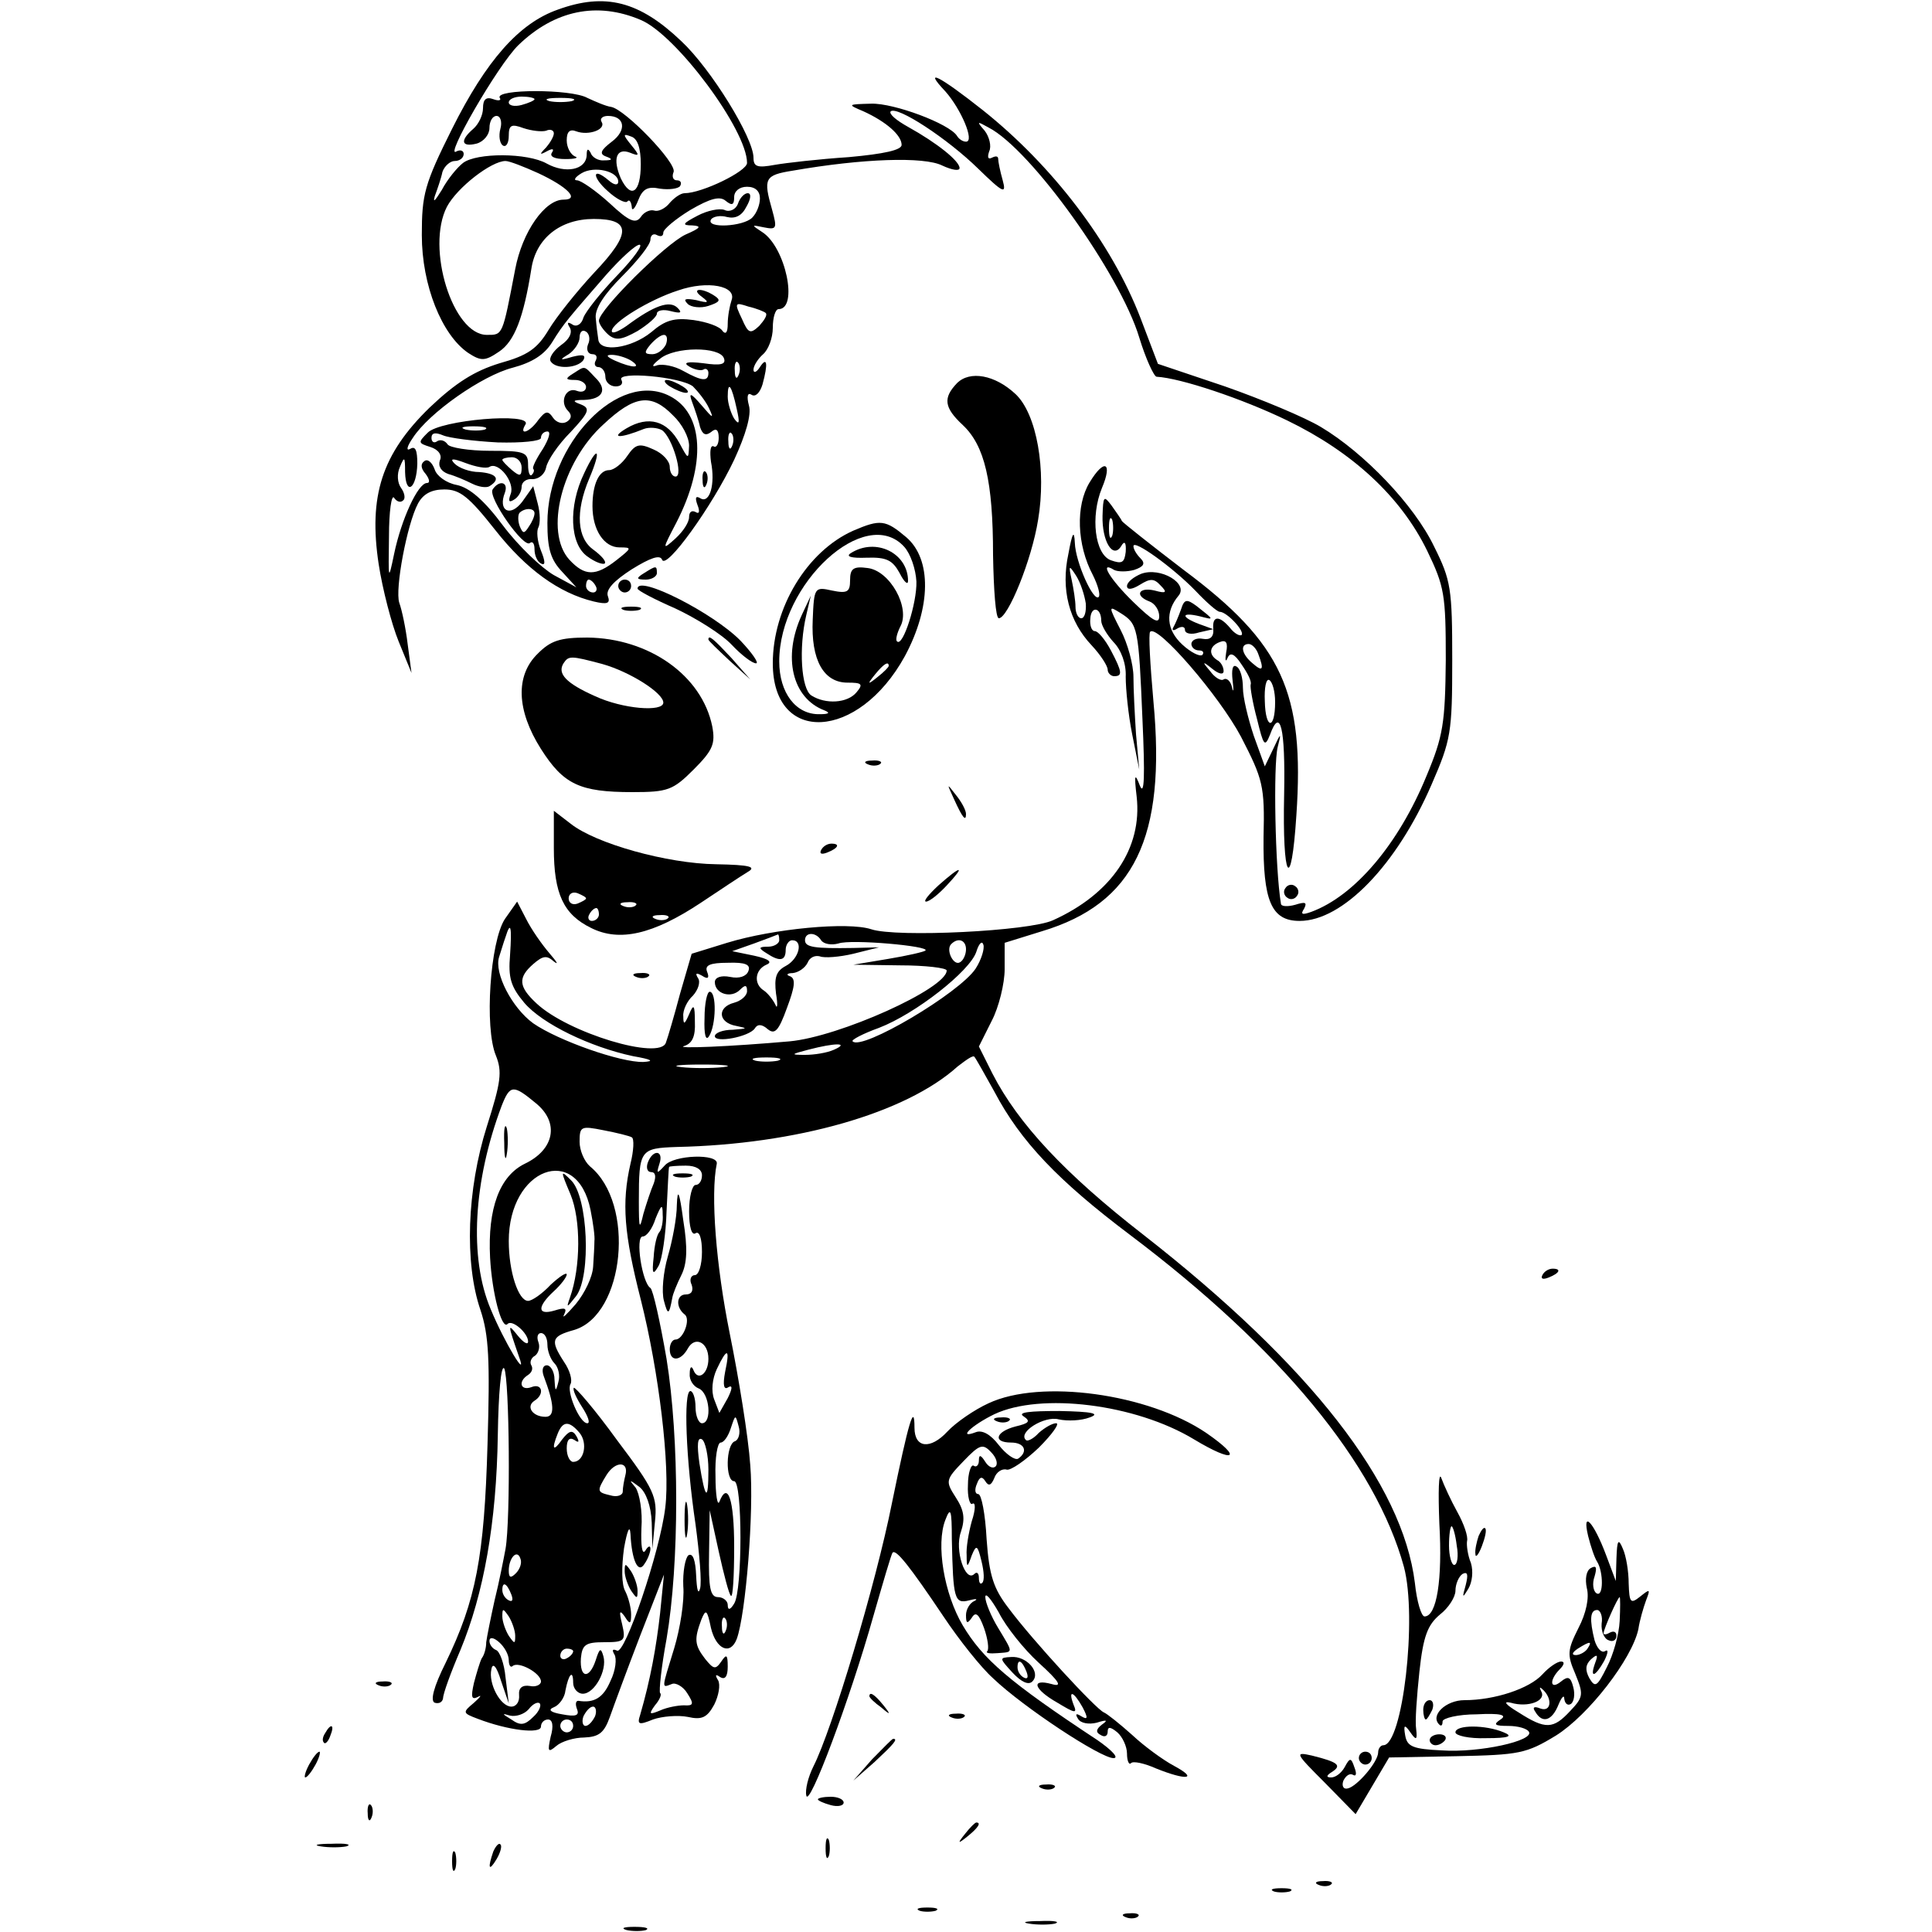 <?xml version="1.0" standalone="no"?>
<!DOCTYPE svg PUBLIC "-//W3C//DTD SVG 20010904//EN"
 "http://www.w3.org/TR/2001/REC-SVG-20010904/DTD/svg10.dtd">
<svg version="1.0" xmlns="http://www.w3.org/2000/svg"
 width="300pt" height="300pt" viewBox="0 0 300 300"
 preserveAspectRatio="xMidYMid meet">

<g transform="translate(0,300) scale(0.1,-0.1)"
fill="#000000" stroke="none">
<path d="M866 2985 c-60 -21 -111 -79 -164 -185 -43 -86 -47 -102 -47 -165 0
-78 31 -155 72 -183 20 -13 26 -13 48 2 24 16 38 53 50 128 7 48 45 78 97 78
58 0 59 -22 1 -83 -27 -29 -59 -69 -71 -89 -18 -30 -33 -40 -76 -52 -39 -12
-68 -30 -109 -69 -74 -72 -95 -137 -79 -243 6 -39 20 -93 31 -120 l20 -49 -6
45 c-3 25 -9 53 -13 64 -7 21 12 122 29 154 8 15 21 22 41 22 24 0 38 -11 79
-63 48 -61 99 -98 153 -111 21 -5 26 -3 22 8 -4 10 9 24 37 42 29 18 44 23 47
15 6 -17 78 83 112 155 18 39 27 70 23 84 -4 15 -2 21 4 17 6 -4 13 3 17 16 9
33 7 44 -4 27 -5 -8 -10 -10 -10 -4 0 6 7 17 15 24 8 7 15 25 15 41 0 16 4 29
9 29 31 0 11 97 -26 120 -17 11 -16 11 3 7 20 -4 21 -2 13 27 -14 49 -12 54
32 61 109 19 204 22 232 8 15 -7 27 -9 27 -4 0 11 -35 39 -80 64 -18 10 -30
20 -27 24 10 9 88 -42 136 -89 39 -38 44 -40 38 -18 -4 14 -7 29 -7 33 0 5 -4
5 -10 2 -6 -3 -7 1 -4 10 4 8 0 23 -7 32 -13 15 -12 15 6 5 66 -34 204 -227
234 -326 10 -33 23 -61 27 -61 37 -2 133 -34 203 -68 101 -49 176 -118 217
-202 27 -56 29 -68 29 -170 -1 -98 -4 -118 -30 -180 -43 -105 -111 -186 -179
-211 -14 -5 -17 -4 -11 5 5 10 2 11 -14 6 -11 -3 -22 -3 -22 2 -9 54 -12 215
-5 243 6 23 5 23 -7 -3 l-13 -27 -17 47 c-9 27 -17 60 -17 75 0 15 -4 30 -10
33 -6 4 -8 -5 -6 -22 2 -15 1 -20 -1 -10 -2 9 -8 15 -13 12 -4 -3 -14 3 -21
13 -13 15 -12 16 4 3 10 -8 17 -9 17 -3 0 6 -4 14 -10 17 -14 9 -12 22 4 28
10 4 13 -1 10 -16 -2 -12 -1 -16 2 -9 4 10 11 7 22 -10 9 -13 16 -26 14 -31
-1 -4 3 -28 10 -54 10 -41 12 -44 20 -24 16 44 24 11 22 -92 -3 -134 11 -157
19 -33 13 191 -22 267 -175 381 -51 39 -94 73 -96 76 -1 3 -9 14 -16 24 -12
16 -13 15 -14 -16 -1 -39 16 -68 29 -47 5 9 8 6 7 -9 -2 -17 -6 -19 -23 -13
-25 9 -32 68 -14 112 17 40 4 47 -19 9 -22 -36 -20 -97 5 -144 8 -16 12 -31 9
-34 -8 -8 -36 54 -37 84 -1 21 -4 16 -10 -17 -12 -55 1 -105 36 -142 14 -15
25 -32 25 -38 0 -5 5 -10 10 -10 13 0 13 6 -5 40 -9 17 -20 30 -25 30 -5 0 -8
9 -7 19 1 21 17 18 17 -3 0 -7 9 -22 19 -33 12 -12 20 -34 19 -54 0 -19 4 -59
10 -89 l11 -55 -5 55 c-2 30 -4 70 -4 89 0 19 -9 52 -20 73 -19 37 -19 38 0
26 27 -17 28 -22 34 -165 4 -88 3 -120 -4 -103 -8 21 -9 17 -5 -17 9 -80 -39
-151 -130 -192 -37 -17 -243 -27 -282 -14 -36 12 -152 1 -224 -21 l-55 -17
-18 -62 c-9 -34 -19 -68 -22 -76 -9 -28 -152 15 -201 61 -28 26 -29 40 -5 61
15 13 21 14 32 4 8 -6 5 -1 -7 13 -12 14 -28 37 -36 53 l-14 27 -19 -27 c-23
-35 -32 -169 -14 -212 10 -25 8 -41 -14 -110 -31 -98 -35 -212 -10 -285 13
-39 15 -77 11 -209 -5 -175 -18 -242 -65 -339 -19 -38 -24 -59 -17 -62 7 -2
12 1 13 7 0 7 12 40 27 75 36 87 56 197 58 334 1 64 5 110 10 103 8 -16 10
-234 2 -280 -3 -16 -10 -52 -17 -80 -6 -27 -12 -57 -13 -65 0 -9 -3 -20 -7
-25 -3 -6 -8 -23 -12 -38 -5 -22 -4 -27 6 -22 7 4 4 0 -6 -9 -18 -15 -18 -16
6 -25 47 -18 98 -24 98 -12 0 6 5 11 11 11 7 0 9 -10 4 -27 -5 -23 -4 -25 9
-14 8 7 28 13 43 13 23 1 31 7 40 32 6 17 27 74 47 126 l37 95 -6 -60 c-6 -53
-15 -103 -31 -158 -5 -15 -2 -16 20 -7 14 5 39 7 54 4 22 -5 30 -1 41 19 7 14
10 31 6 38 -5 8 -4 10 3 5 8 -5 12 1 12 16 0 19 -2 20 -10 8 -9 -13 -12 -12
-25 4 -17 22 -17 31 -6 61 7 17 9 16 15 -13 8 -33 30 -43 40 -17 14 38 27 198
21 270 -3 44 -18 136 -32 205 -21 104 -30 215 -20 263 3 16 -67 14 -81 -3 -12
-13 -13 -13 -8 3 7 21 -10 23 -18 2 -3 -8 -1 -15 5 -15 7 0 8 -7 4 -18 -4 -9
-11 -30 -16 -47 -6 -26 -7 -23 -7 20 0 80 2 82 59 84 185 4 355 52 436 125 13
10 24 18 26 15 2 -2 16 -27 31 -54 41 -78 100 -139 210 -222 235 -177 382
-356 426 -516 21 -79 -2 -277 -32 -277 -4 0 -8 -5 -8 -11 0 -15 -33 -53 -47
-56 -7 -2 -10 4 -7 12 4 8 10 12 15 9 5 -3 6 2 2 12 -5 15 -7 15 -15 0 -5 -9
-14 -16 -21 -16 -8 0 -8 3 2 9 15 10 8 15 -32 25 -27 6 -26 4 20 -42 l48 -49
26 44 26 44 105 2 c97 2 108 4 154 32 51 32 118 119 128 165 2 14 8 34 12 45
7 18 6 18 -9 6 -15 -12 -17 -10 -18 20 0 19 -4 43 -9 54 -7 17 -9 14 -10 -15
l-1 -35 -15 40 c-19 51 -38 72 -28 30 4 -16 10 -34 14 -40 10 -16 10 -56 -1
-49 -5 3 -7 15 -3 26 4 14 3 18 -6 13 -7 -4 -9 -17 -6 -31 4 -15 -1 -39 -13
-62 -17 -34 -18 -41 -5 -71 13 -32 13 -36 -8 -58 -26 -28 -38 -29 -80 -2 -20
12 -25 18 -12 15 27 -8 56 3 47 18 -3 6 -2 7 2 3 16 -14 14 -36 -3 -30 -10 4
-13 2 -8 -5 11 -19 26 -14 36 11 5 12 9 16 9 9 1 -7 5 -11 10 -8 5 3 7 15 4
26 -4 16 -8 18 -19 9 -17 -14 -19 2 -2 19 7 7 8 12 2 12 -6 0 -19 -9 -29 -20
-20 -22 -74 -40 -121 -40 -29 0 -54 -24 -39 -38 3 -3 5 -1 5 5 0 5 24 11 53
11 37 2 48 -1 37 -8 -12 -8 -9 -10 12 -10 15 0 29 -4 32 -9 9 -14 -77 -33
-135 -29 -45 2 -54 6 -57 23 -3 17 -1 18 8 5 9 -13 11 -12 9 5 -2 11 1 51 5
89 6 56 13 73 32 89 13 10 24 27 24 37 0 10 5 22 11 26 8 4 9 -1 5 -17 -6 -21
-5 -21 4 -6 6 10 8 27 4 40 -5 12 -7 28 -6 34 2 7 -5 27 -15 45 -10 18 -21 42
-25 53 -4 11 -5 -21 -3 -71 5 -87 -4 -144 -23 -144 -5 0 -12 23 -15 52 -19
154 -162 338 -422 541 -121 94 -194 172 -234 250 l-21 42 20 40 c11 21 20 58
20 80 l0 41 58 18 c143 43 193 145 173 357 -5 57 -8 106 -5 108 11 12 107 -99
141 -163 34 -66 37 -76 35 -156 -1 -99 12 -130 56 -130 67 0 151 87 205 212
30 69 32 80 32 193 0 111 -2 124 -28 176 -31 65 -109 146 -176 186 -25 15 -92
43 -149 63 l-104 35 -27 71 c-45 117 -137 237 -245 323 -67 53 -94 67 -58 29
24 -27 46 -78 32 -78 -5 0 -11 4 -14 9 -12 19 -98 51 -133 50 -37 -1 -38 -1
-12 -12 35 -16 59 -37 59 -52 0 -8 -27 -14 -82 -19 -46 -3 -98 -9 -115 -12
-27 -5 -33 -3 -33 11 0 31 -66 138 -112 181 -65 62 -118 76 -192 49z m129 -16
c55 -23 165 -171 165 -222 0 -13 -70 -47 -97 -47 -6 0 -16 -7 -23 -15 -7 -9
-18 -14 -24 -12 -6 2 -16 -2 -21 -10 -8 -11 -18 -7 -49 22 -21 19 -44 35 -50
35 -6 0 -3 5 7 11 20 12 57 3 57 -13 0 -6 -6 -6 -15 2 -26 22 -26 5 -1 -17 13
-12 27 -19 30 -16 3 4 6 0 7 -8 0 -8 5 -3 10 10 7 18 15 22 34 18 14 -2 28 0
31 4 3 5 1 9 -5 9 -6 0 -8 6 -5 13 5 14 -75 97 -97 101 -8 1 -24 8 -37 14 -25
14 -144 14 -136 0 3 -4 -2 -5 -10 -2 -11 4 -16 0 -16 -14 0 -11 -7 -25 -15
-32 -21 -18 -19 -29 5 -23 11 3 20 14 20 24 0 11 5 19 11 19 6 0 9 -9 6 -20
-3 -11 -1 -23 4 -26 5 -3 9 4 9 15 0 17 4 19 23 12 12 -4 28 -6 35 -4 6 3 12
1 12 -4 0 -5 -6 -15 -12 -22 -11 -11 -10 -12 1 -6 9 5 12 4 8 -2 -4 -6 4 -10
21 -10 15 0 21 2 15 4 -7 3 -13 14 -13 25 0 14 5 18 15 14 19 -7 47 3 39 15
-3 5 2 9 10 9 26 0 30 -22 6 -40 -17 -13 -20 -19 -9 -23 11 -4 10 -6 -3 -6 -9
-1 -19 5 -21 12 -4 7 -6 6 -6 -4 -1 -23 -33 -29 -62 -13 -30 17 -109 17 -130
1 -9 -7 -24 -25 -33 -42 -10 -16 -14 -21 -11 -10 4 11 10 28 12 38 3 9 12 17
19 17 8 0 14 5 14 11 0 5 -5 7 -11 4 -21 -14 64 134 96 165 56 54 122 68 190
39z m-165 -123 c0 -2 -9 -6 -20 -9 -11 -3 -20 -1 -20 4 0 5 9 9 20 9 11 0 20
-2 20 -4z m58 -3 c-10 -2 -26 -2 -35 0 -10 3 -2 5 17 5 19 0 27 -2 18 -5z
m107 -98 c0 -44 -15 -55 -31 -22 -13 30 -7 48 14 40 15 -6 16 -5 2 12 -13 16
-13 18 0 13 10 -3 15 -18 15 -43z m-159 -14 c45 -21 65 -41 39 -41 -29 0 -64
-50 -75 -108 -20 -104 -19 -102 -44 -102 -53 0 -95 135 -62 199 16 30 69 71
91 71 6 0 29 -9 51 -19z m344 -39 c0 -10 -5 -23 -12 -30 -14 -14 -72 -17 -64
-3 3 5 15 7 25 4 13 -3 23 2 30 16 7 12 8 21 2 21 -5 0 -12 -7 -15 -16 -3 -9
-13 -14 -21 -10 -8 3 -27 -1 -42 -9 -23 -12 -25 -15 -8 -15 15 -1 13 -4 -10
-14 -31 -14 -135 -117 -135 -134 0 -5 7 -15 15 -22 11 -9 20 -8 45 6 16 10 30
22 30 27 0 5 10 7 21 4 16 -4 19 -3 11 5 -12 12 -36 4 -79 -28 -13 -9 -23 -13
-23 -8 0 13 59 49 103 63 46 16 91 7 83 -15 -3 -9 -6 -25 -6 -37 0 -13 -3 -17
-8 -11 -4 7 -24 14 -45 17 -30 4 -44 0 -66 -19 -31 -25 -80 -32 -82 -11 -1 6
-3 22 -4 34 -1 14 13 36 41 64 24 24 44 49 44 57 0 7 5 10 10 7 6 -3 10 -2 10
4 0 5 19 21 42 35 31 18 46 22 55 14 10 -8 13 -6 13 6 0 9 8 16 20 16 13 0 20
-7 20 -18z m-221 -119 c-26 -27 -49 -56 -53 -66 -3 -11 -11 -15 -17 -11 -8 5
-9 3 -4 -5 4 -8 -1 -18 -14 -27 -12 -9 -19 -20 -16 -25 8 -13 42 -11 51 2 4 8
-1 9 -17 5 -20 -6 -21 -5 -6 4 9 6 17 18 17 26 0 8 4 13 10 9 5 -3 7 -12 3
-20 -3 -8 0 -15 7 -15 6 0 8 -4 5 -10 -3 -5 -1 -10 4 -10 6 0 11 -7 11 -15 0
-8 7 -15 16 -15 8 0 12 4 9 10 -9 14 92 5 111 -10 8 -8 20 -23 25 -34 8 -17 6
-16 -11 4 -18 21 -21 21 -15 5 4 -11 10 -28 12 -38 4 -12 9 -14 17 -8 8 7 12
4 12 -9 0 -10 -4 -16 -8 -13 -5 2 -6 -8 -4 -24 7 -35 -2 -65 -16 -57 -8 5 -9
1 -5 -10 4 -10 3 -15 -3 -11 -6 3 -10 0 -10 -8 0 -8 -9 -22 -21 -33 -21 -19
-21 -18 1 24 47 91 43 170 -10 197 -79 41 -190 -74 -190 -197 0 -40 5 -57 23
-76 l22 -24 -35 19 c-19 11 -55 45 -79 77 -29 39 -52 59 -72 63 -16 3 -31 14
-34 24 -4 11 -11 17 -16 13 -6 -4 -6 -11 2 -20 6 -8 7 -14 2 -14 -14 0 -40
-57 -51 -110 -9 -43 -9 -42 -8 27 0 39 4 66 8 60 4 -6 10 -8 14 -4 4 3 2 12
-3 19 -6 8 -7 22 -2 33 7 17 8 16 8 -8 1 -38 18 -26 19 13 0 21 -3 28 -11 23
-7 -4 -5 4 4 17 25 39 108 97 155 109 30 8 49 20 61 39 19 31 26 38 84 105 23
26 46 47 52 47 6 0 -9 -21 -34 -47z m230 -59 c3 -3 -2 -11 -10 -20 -14 -13
-17 -12 -27 11 -12 25 -11 26 10 19 13 -3 25 -8 27 -10z m-155 -49 c-4 -8 -13
-15 -21 -15 -13 0 -13 3 -3 15 7 8 16 15 21 15 5 0 6 -7 3 -15z m90 -21 c4
-10 -5 -12 -32 -8 -25 3 -32 1 -22 -5 8 -5 18 -7 22 -5 4 3 8 0 8 -5 0 -14
-10 -13 -39 3 -14 8 -32 11 -40 9 -10 -4 -9 0 4 10 23 19 92 19 99 1z m-144
-4 c18 -12 2 -12 -25 0 -13 6 -15 9 -5 9 8 0 22 -4 30 -9z m167 -22 c-3 -8 -6
-5 -6 6 -1 11 2 17 5 13 3 -3 4 -12 1 -19z m-3 -53 c5 -22 4 -26 -4 -15 -5 8
-10 24 -10 34 0 26 6 18 14 -19z m-99 -10 c14 -13 25 -34 25 -47 -1 -22 -1
-22 -15 4 -19 35 -48 43 -82 23 -27 -16 -10 -16 27 -1 8 3 21 2 28 -2 16 -11
34 -72 21 -72 -5 0 -9 7 -9 15 0 9 -11 21 -25 27 -22 10 -28 9 -41 -10 -8 -12
-21 -22 -28 -22 -16 0 -26 -22 -26 -56 0 -37 18 -64 42 -64 20 0 19 -1 -5 -20
-32 -25 -49 -25 -73 1 -39 43 -12 151 53 210 48 45 74 49 108 14z m92 -47 c-3
-8 -6 -5 -6 6 -1 11 2 17 5 13 3 -3 4 -12 1 -19z m590 -140 c-3 -7 -5 -2 -5
12 0 14 2 19 5 13 2 -7 2 -19 0 -25z m129 -85 c17 -18 34 -33 38 -33 11 0 39
-30 34 -36 -3 -2 -11 2 -18 11 -17 20 -28 19 -26 -2 1 -12 -5 -17 -16 -15 -10
2 -18 -2 -18 -8 0 -5 5 -10 12 -10 6 0 8 -3 5 -7 -4 -3 -18 4 -31 16 -25 23
-27 51 -6 76 16 19 -28 45 -58 34 -12 -5 -22 -13 -22 -19 0 -6 7 -6 20 2 16
10 22 10 32 -1 11 -11 9 -13 -9 -8 -25 6 -32 -8 -8 -17 8 -3 15 -13 15 -23 0
-13 -10 -7 -40 22 -37 36 -54 65 -30 50 6 -3 20 -3 31 0 15 5 18 10 10 18 -6
6 -11 14 -11 19 0 11 61 -33 96 -69z m-170 -20 c1 -13 -2 -23 -7 -23 -5 0 -9
8 -9 18 0 9 -3 28 -6 42 -5 23 -4 23 7 6 7 -11 13 -30 15 -43z m-761 27 c3 -5
1 -10 -4 -10 -6 0 -11 5 -11 10 0 6 2 10 4 10 3 0 8 -4 11 -10z m1029 -106 c9
-24 7 -28 -9 -14 -17 14 -20 30 -6 30 5 0 12 -7 15 -16z m26 -74 c0 -44 -15
-43 -16 1 -1 21 2 36 7 33 5 -3 9 -18 9 -34z m-1188 -393 c-3 -35 1 -49 22
-74 28 -33 103 -69 169 -83 29 -5 34 -8 16 -9 -35 -1 -132 33 -171 60 -33 24
-61 78 -53 103 3 9 7 23 10 31 8 26 10 16 7 -28z m418 23 c0 -5 -8 -10 -17
-10 -15 0 -16 -2 -3 -10 21 -14 30 -12 30 5 0 8 5 15 10 15 18 0 11 -29 -10
-40 -15 -8 -18 -18 -15 -43 3 -17 2 -25 -1 -17 -4 8 -12 18 -18 22 -16 10 -14
32 4 40 10 4 4 9 -19 14 l-34 7 34 12 c19 7 35 13 37 14 1 0 2 -3 2 -9z m65 0
c4 -6 16 -8 27 -5 19 7 143 -4 135 -11 -2 -2 -28 -8 -58 -13 l-54 -9 73 -1
c39 0 72 -4 72 -8 0 -28 -167 -103 -244 -110 -90 -8 -182 -12 -163 -7 12 4 17
15 16 37 0 27 -2 29 -9 12 -7 -16 -9 -17 -9 -3 -1 9 6 24 15 32 8 9 12 21 8
27 -5 8 -3 9 6 4 9 -6 12 -4 8 6 -4 10 4 14 32 14 28 1 36 -3 32 -13 -3 -8
-14 -12 -28 -9 -15 3 -24 -1 -24 -8 0 -18 25 -26 39 -12 8 8 11 8 11 -2 0 -7
-9 -15 -20 -18 -27 -7 -25 -31 3 -36 19 -4 18 -4 -5 -6 -16 0 -28 -5 -28 -10
0 -11 53 -1 62 12 4 7 11 7 20 -1 11 -9 17 -3 30 33 12 32 14 45 5 49 -7 2 -5
5 4 5 9 1 19 8 23 16 3 8 11 12 19 10 7 -3 31 -1 52 4 l40 10 -40 -1 c-60 -1
-75 1 -75 12 0 13 17 13 25 0z m225 -14 c0 -8 -4 -17 -9 -20 -10 -7 -23 19
-14 28 11 11 23 6 23 -8z m15 -30 c-25 -38 -177 -128 -191 -113 -3 2 16 12 41
21 57 22 141 88 151 118 4 13 9 18 11 11 2 -6 -3 -23 -12 -37z m-220 -126
c-11 -5 -31 -8 -45 -8 -23 0 -22 1 5 8 42 11 65 11 40 0z m-87 -17 c-10 -2
-26 -2 -35 0 -10 3 -2 5 17 5 19 0 27 -2 18 -5z m-85 -10 c-18 -2 -48 -2 -65
0 -18 2 -4 4 32 4 36 0 50 -2 33 -4z m-291 -56 c37 -30 29 -72 -17 -94 -39
-19 -58 -69 -54 -146 3 -55 18 -112 27 -103 7 8 32 -14 32 -27 0 -6 -7 -2 -16
9 -16 20 -16 19 2 -33 14 -38 -23 23 -44 74 -34 80 -27 199 17 316 13 33 18
33 53 4z m149 -53 c4 -2 3 -21 -2 -41 -14 -61 -10 -109 16 -211 28 -111 46
-259 38 -323 -8 -68 -63 -230 -75 -222 -7 3 -8 1 -4 -6 4 -6 2 -25 -6 -41 -11
-26 -25 -35 -50 -31 -4 0 -5 -5 -2 -13 4 -10 -2 -12 -23 -8 -18 3 -23 7 -13
11 8 3 17 15 18 26 5 26 12 33 12 12 0 -9 7 -17 15 -17 18 0 38 36 32 58 -4
14 -6 13 -12 -6 -10 -30 -25 -28 -23 3 2 21 7 25 36 25 32 0 34 2 28 28 -5 20
-4 23 4 12 8 -13 10 -12 10 3 0 10 -4 26 -9 36 -6 10 -6 38 -2 67 5 28 9 37
10 22 2 -41 12 -63 22 -46 5 7 9 18 9 23 0 6 -4 4 -8 -3 -5 -7 -7 8 -6 35 2
26 -3 54 -9 63 -11 13 -10 13 6 1 10 -8 18 -29 19 -55 l1 -41 4 42 c4 39 -1
50 -59 127 -34 47 -65 83 -67 81 -2 -3 4 -16 13 -30 9 -14 13 -25 8 -25 -12 0
-33 50 -26 61 3 6 -1 21 -10 34 -22 34 -20 40 16 50 78 24 95 196 24 254 -9 8
-16 25 -16 38 0 24 2 25 37 18 21 -4 41 -9 44 -11z m-64 -113 c4 -20 7 -42 6
-48 0 -7 -1 -25 -2 -40 -1 -16 -13 -41 -27 -58 -14 -16 -22 -24 -18 -16 5 10
1 11 -15 6 -27 -8 -27 6 -1 30 11 10 20 22 20 26 0 4 -11 -3 -25 -16 -13 -14
-29 -25 -35 -25 -15 0 -30 45 -30 93 0 113 106 153 127 48z m173 54 c0 -8 -4
-15 -10 -15 -5 0 -10 -18 -10 -41 0 -24 4 -38 10 -34 6 4 10 -8 10 -29 0 -20
-5 -36 -11 -36 -6 0 -9 -7 -5 -15 3 -9 0 -15 -9 -15 -15 0 -16 -20 -2 -31 10
-7 -2 -39 -14 -39 -5 0 -9 -7 -9 -15 0 -20 17 -19 28 1 11 20 32 10 32 -16 0
-23 -16 -35 -23 -18 -3 8 -6 6 -6 -5 -1 -10 6 -20 14 -23 17 -7 21 -54 5 -54
-5 0 -10 11 -10 25 0 14 -4 25 -8 25 -11 0 -7 -106 8 -207 6 -45 10 -90 7
-100 -3 -10 -5 -1 -6 20 -1 24 -5 36 -12 32 -5 -4 -9 -26 -8 -48 2 -23 -5 -66
-14 -96 -20 -65 -20 -62 -4 -56 6 3 18 -4 24 -14 11 -17 10 -20 -5 -19 -9 0
-26 -3 -37 -8 -17 -7 -18 -6 -8 8 7 8 11 17 8 19 -2 3 2 41 10 84 20 117 20
311 0 435 -10 58 -21 107 -25 110 -13 8 -24 80 -12 80 6 0 15 12 20 28 9 22
11 23 11 6 1 -11 -2 -24 -5 -27 -4 -4 -8 -21 -9 -39 -3 -27 -1 -29 8 -13 5 10
11 48 12 84 2 37 3 67 4 69 0 1 12 2 26 2 16 0 25 -6 25 -15z m-240 -263 c0
-10 5 -23 11 -29 6 -6 9 -19 6 -29 -4 -16 -5 -15 -6 4 0 12 -6 22 -12 22 -6 0
-8 -7 -5 -16 17 -45 18 -64 3 -64 -20 0 -31 16 -17 25 16 10 12 28 -5 21 -17
-6 -21 9 -5 19 6 4 8 10 5 15 -3 5 0 12 6 15 5 4 8 13 5 21 -3 8 -1 14 4 14 6
0 10 -8 10 -18z m276 -42 c-4 -21 -2 -29 5 -24 7 4 6 -3 -1 -17 l-13 -23 -8
21 c-5 13 -3 32 4 47 16 34 21 33 13 -4z m15 -108 c-14 -5 -15 -62 -1 -62 13
0 13 -170 0 -190 -6 -10 -10 -11 -10 -2 0 6 -7 12 -15 12 -12 0 -15 14 -14 68
l1 67 14 -64 c8 -36 16 -67 19 -69 3 -3 5 31 5 76 0 74 -10 103 -23 70 -3 -7
-6 11 -6 40 -1 28 3 52 8 52 5 0 12 10 16 23 7 21 7 21 12 2 3 -10 0 -21 -6
-23z m-241 13 c13 -16 7 -45 -10 -45 -5 0 -10 9 -10 21 0 13 4 18 12 13 7 -5
8 -3 3 6 -6 10 -11 9 -22 -5 -14 -20 -17 -16 -7 9 8 20 18 20 34 1z m200 -57
c0 -51 -5 -47 -14 10 -4 29 -3 41 4 37 5 -3 10 -25 10 -47z m-129 -9 c-2 -8
-4 -19 -4 -25 0 -6 -9 -9 -19 -6 -21 5 -22 6 -6 32 14 22 35 21 29 -1z m1291
-109 c3 -16 1 -30 -4 -30 -4 0 -8 14 -8 30 0 17 2 30 4 30 2 0 6 -13 8 -30z
m-1461 -43 c-8 -8 -11 -7 -11 4 0 20 13 34 18 19 3 -7 -1 -17 -7 -23z m-7 -33
c3 -8 2 -12 -4 -9 -6 3 -10 10 -10 16 0 14 7 11 14 -7z m1721 -41 c-1 -21 -10
-53 -20 -72 -15 -30 -18 -32 -27 -17 -7 13 -6 21 2 29 10 9 12 8 7 -5 -9 -25
0 -22 14 3 6 12 7 19 1 15 -5 -3 -12 4 -16 17 -8 32 -7 47 4 47 5 0 9 -10 7
-21 -1 -12 4 -24 11 -26 6 -3 12 0 12 7 0 6 -4 8 -10 5 -5 -3 -10 -4 -10 -1 0
6 22 56 25 56 1 0 1 -17 0 -37z m-1715 -23 c0 -13 -1 -13 -10 0 -5 8 -10 22
-10 30 0 13 1 13 10 0 5 -8 10 -22 10 -30z m327 8 c-3 -8 -6 -5 -6 6 -1 11 2
17 5 13 3 -3 4 -12 1 -19z m-337 -46 c0 -8 3 -12 6 -9 9 8 44 -11 44 -24 0 -5
-8 -9 -17 -7 -12 2 -18 -3 -17 -14 1 -10 -4 -18 -12 -18 -17 0 -36 36 -31 58
2 11 8 5 15 -18 l12 -35 -5 40 c-2 22 -9 41 -15 43 -5 2 -10 8 -10 14 0 6 6 6
15 -2 8 -7 15 -19 15 -28z m1675 18 c-3 -5 -12 -10 -18 -10 -7 0 -6 4 3 10 19
12 23 12 15 0z m-1575 -4 c0 -3 -4 -8 -10 -11 -5 -3 -10 -1 -10 4 0 6 5 11 10
11 6 0 10 -2 10 -4z m-62 -102 c-13 -13 -20 -14 -34 -4 -15 9 -15 10 -2 6 9
-2 22 2 29 10 6 8 14 12 17 9 3 -3 -1 -13 -10 -21z m96 1 c-4 -8 -10 -15 -15
-15 -4 0 -6 7 -3 15 4 8 10 15 15 15 4 0 6 -7 3 -15z m-34 -15 c0 -5 -4 -10
-10 -10 -5 0 -10 5 -10 10 0 6 5 10 10 10 6 0 10 -4 10 -10z"/>
<path d="M1090 2539 c12 -9 10 -10 -9 -5 -17 3 -21 2 -13 -6 5 -5 20 -7 32 -3
18 6 20 9 9 16 -20 13 -37 11 -19 -2z"/>
<path d="M890 2420 c-13 -8 -12 -10 3 -10 9 0 17 -5 17 -11 0 -6 -6 -9 -14 -6
-17 7 -28 -17 -14 -31 6 -6 6 -12 -2 -17 -7 -4 -16 -1 -21 6 -8 12 -12 11 -23
-3 -14 -20 -31 -25 -20 -7 11 19 -133 7 -152 -13 -15 -15 -15 -16 4 -22 13 -4
19 -13 15 -21 -3 -9 2 -17 13 -21 11 -3 27 -10 37 -15 10 -5 22 -7 27 -4 18
11 11 20 -16 22 -14 0 -31 6 -38 13 -8 8 -4 9 17 1 16 -6 32 -9 37 -6 14 9 40
-24 33 -42 -4 -11 -3 -14 5 -9 7 4 12 13 12 20 0 8 8 13 17 12 10 0 19 8 21
18 2 11 19 36 38 55 29 31 31 37 16 43 -14 5 -13 7 5 7 29 1 37 16 17 35 -18
19 -15 18 -34 6z m-137 -87 c-7 -2 -21 -2 -30 0 -10 3 -4 5 12 5 17 0 24 -2
18 -5z m20 -20 c37 -1 67 2 67 7 0 6 5 10 10 10 6 0 2 -12 -7 -27 -10 -15 -17
-29 -15 -31 2 -2 1 -6 -2 -9 -3 -4 -6 3 -6 15 0 20 -5 22 -59 22 -33 0 -63 5
-66 10 -4 6 -11 8 -16 5 -5 -4 -9 -1 -9 5 0 8 6 9 18 4 9 -4 47 -9 85 -11z
m37 -39 c0 -14 -3 -14 -15 -4 -8 7 -15 14 -15 16 0 2 7 4 15 4 8 0 15 -7 15
-16z"/>
<path d="M1040 2400 c8 -5 20 -10 25 -10 6 0 3 5 -5 10 -8 5 -19 10 -25 10 -5
0 -3 -5 5 -10z"/>
<path d="M1091 2254 c0 -11 3 -14 6 -6 3 7 2 16 -1 19 -3 4 -6 -2 -5 -13z"/>
<path d="M765 2240 c-8 -12 49 -93 58 -83 4 3 7 -1 7 -10 0 -9 4 -19 10 -22 7
-4 7 3 0 20 -6 15 -7 31 -4 36 3 6 3 22 -1 37 l-7 27 -17 -24 c-19 -25 -38
-14 -27 14 6 17 -9 20 -19 5z m65 -37 c0 -5 -4 -14 -9 -21 -7 -11 -9 -11 -14
1 -3 8 -3 18 0 21 9 8 23 7 23 -1z"/>
<path d="M907 2265 c-25 -52 -22 -110 5 -129 12 -9 24 -13 27 -11 3 3 -5 12
-17 21 -26 18 -29 59 -7 111 20 47 13 53 -8 8z"/>
<path d="M1834 2054 c-4 -11 -9 -23 -12 -28 -3 -5 0 -6 6 -2 7 4 12 3 12 -2 0
-6 10 -8 22 -4 l22 5 -22 8 c-29 11 -28 19 1 12 23 -6 23 -6 -5 16 -15 11 -19
11 -24 -5z"/>
<path d="M1094 1419 c-1 -26 2 -36 7 -28 11 17 12 69 1 69 -4 0 -8 -18 -8 -41z"/>
<path d="M783 1225 c0 -22 2 -30 4 -17 2 12 2 30 0 40 -3 9 -5 -1 -4 -23z"/>
<path d="M970 560 c0 -8 5 -22 10 -30 9 -13 10 -13 10 0 0 8 -5 22 -10 30 -9
13 -10 13 -10 0z"/>
<path d="M886 1145 c16 -39 16 -112 -1 -160 -6 -17 -5 -16 10 3 23 32 18 153
-8 179 -17 17 -17 16 -1 -22z"/>
<path d="M1048 1173 c6 -2 18 -2 25 0 6 3 1 5 -13 5 -14 0 -19 -2 -12 -5z"/>
<path d="M1051 1129 c0 -20 -7 -56 -14 -80 -7 -24 -10 -55 -6 -69 6 -23 8 -22
13 5 1 6 7 21 14 35 9 18 10 42 3 85 -6 45 -9 51 -10 24z"/>
<path d="M1063 640 c0 -25 2 -35 4 -22 2 12 2 32 0 45 -2 12 -4 2 -4 -23z"/>
<path d="M1486 2405 c-22 -23 -20 -38 9 -65 34 -32 47 -87 47 -202 1 -54 4
-98 9 -98 14 0 51 90 61 153 13 77 -2 164 -35 195 -32 30 -71 37 -91 17z"/>
<path d="M1325 2176 c-72 -32 -125 -120 -125 -206 0 -127 133 -120 205 11 41
76 42 151 2 185 -32 27 -40 28 -82 10z m79 -25 c10 -11 18 -35 19 -54 1 -33
-21 -102 -30 -93 -3 2 0 13 5 23 16 29 -16 87 -51 91 -22 3 -27 -1 -27 -19 0
-18 -4 -21 -28 -16 -27 6 -28 5 -30 -45 -3 -63 17 -98 54 -98 22 0 25 -2 14
-15 -14 -17 -48 -19 -70 -5 -16 10 -20 74 -8 125 l7 30 -14 -30 c-30 -65 -15
-129 35 -148 10 -4 7 -6 -7 -6 -37 -1 -63 33 -63 82 0 121 134 244 194 178z
m-24 -185 c0 -2 -8 -10 -17 -17 -16 -13 -17 -12 -4 4 13 16 21 21 21 13z"/>
<path d="M1321 2141 c-8 -5 0 -8 25 -7 31 1 40 -4 51 -24 7 -14 13 -19 13 -12
0 43 -50 68 -89 43z"/>
<path d="M1000 2110 c-13 -8 -12 -10 3 -10 9 0 17 5 17 10 0 12 -1 12 -20 0z"/>
<path d="M960 2090 c0 -5 5 -10 10 -10 6 0 10 5 10 10 0 6 -4 10 -10 10 -5 0
-10 -4 -10 -10z"/>
<path d="M990 2086 c0 -3 27 -17 59 -31 32 -15 72 -40 87 -56 15 -16 32 -29
38 -29 5 0 -6 16 -24 35 -42 43 -160 103 -160 81z"/>
<path d="M968 2053 c6 -2 18 -2 25 0 6 3 1 5 -13 5 -14 0 -19 -2 -12 -5z"/>
<path d="M835 1985 c-35 -34 -33 -88 5 -148 35 -55 60 -67 142 -67 55 0 63 3
95 35 30 30 34 40 29 67 -16 79 -98 137 -194 138 -43 0 -57 -5 -77 -25z m100
-16 c43 -12 95 -45 95 -60 0 -15 -63 -10 -106 10 -45 20 -59 35 -49 51 8 12
11 12 60 -1z"/>
<path d="M1100 2007 c0 -2 15 -16 33 -33 l32 -29 -29 33 c-28 30 -36 37 -36
29z"/>
<path d="M1348 1813 c7 -3 16 -2 19 1 4 3 -2 6 -13 5 -11 0 -14 -3 -6 -6z"/>
<path d="M1481 1760 c14 -31 19 -36 19 -24 0 6 -7 19 -16 30 -14 18 -14 18 -3
-6z"/>
<path d="M860 1683 c0 -71 15 -103 58 -124 44 -22 96 -10 170 39 30 20 63 42
73 48 14 8 4 11 -49 12 -76 1 -187 32 -226 63 l-26 20 0 -58z m50 -78 c0 -2
-6 -5 -13 -8 -8 -3 -14 1 -14 8 0 7 6 11 14 8 7 -3 13 -6 13 -8z m77 -11 c-3
-3 -12 -4 -19 -1 -8 3 -5 6 6 6 11 1 17 -2 13 -5z m-57 -14 c0 -5 -5 -10 -11
-10 -5 0 -7 5 -4 10 3 6 8 10 11 10 2 0 4 -4 4 -10z m107 -6 c-3 -3 -12 -4
-19 -1 -8 3 -5 6 6 6 11 1 17 -2 13 -5z"/>
<path d="M1275 1680 c-3 -6 1 -7 9 -4 18 7 21 14 7 14 -6 0 -13 -4 -16 -10z"/>
<path d="M1457 1625 c-15 -14 -24 -25 -19 -25 5 0 19 11 32 25 30 32 23 32
-13 0z"/>
<path d="M1996 1621 c-4 -5 -2 -12 3 -15 5 -4 12 -2 15 3 4 5 2 12 -3 15 -5 4
-12 2 -15 -3z"/>
<path d="M988 1483 c7 -3 16 -2 19 1 4 3 -2 6 -13 5 -11 0 -14 -3 -6 -6z"/>
<path d="M2395 1020 c-3 -6 1 -7 9 -4 18 7 21 14 7 14 -6 0 -13 -4 -16 -10z"/>
<path d="M1535 821 c-22 -10 -51 -30 -64 -44 -26 -28 -51 -26 -51 6 0 40 -9
10 -35 -117 -25 -126 -93 -352 -122 -409 -8 -16 -13 -36 -11 -45 4 -21 68 150
104 278 15 52 28 97 30 99 5 6 26 -20 79 -99 24 -36 58 -79 77 -96 47 -45 167
-124 187 -124 9 0 -2 12 -25 28 -138 91 -178 126 -209 178 -29 49 -42 126 -27
164 8 21 10 16 10 -30 2 -93 4 -101 27 -95 11 3 14 2 8 -1 -7 -3 -13 -13 -13
-22 0 -13 2 -14 9 -4 6 10 11 6 19 -16 6 -17 8 -33 5 -36 -3 -3 4 -4 16 -3 25
2 25 -1 1 39 -11 18 -20 40 -20 48 0 8 9 -3 21 -24 11 -22 39 -57 62 -78 33
-30 37 -38 20 -33 -33 9 -28 -8 9 -29 28 -17 31 -17 25 -3 -9 24 0 21 14 -4 9
-17 8 -20 -2 -14 -8 5 -10 4 -5 -4 4 -7 17 -9 29 -6 16 5 18 4 8 -3 -9 -7 -10
-12 -2 -16 6 -4 11 -2 11 5 0 8 4 8 15 -1 8 -7 15 -22 15 -33 0 -11 3 -18 6
-15 3 4 21 0 39 -8 47 -19 67 -17 28 4 -17 9 -47 31 -65 48 -19 17 -39 33 -44
35 -12 5 -110 111 -148 162 -23 30 -30 50 -34 107 -2 39 -8 70 -13 70 -5 0 -6
7 -2 16 4 11 8 12 13 4 5 -8 9 -7 14 5 3 9 12 15 19 13 6 -2 29 14 50 34 21
21 33 38 27 38 -6 0 -18 -7 -27 -15 -8 -9 -18 -14 -20 -11 -13 12 29 38 51 32
14 -3 35 -2 48 3 17 6 5 9 -47 10 -46 0 -65 -2 -56 -8 12 -8 9 -11 -12 -16
-31 -8 -36 -25 -7 -25 21 0 27 -14 11 -25 -5 -3 -19 7 -30 21 -13 17 -26 24
-36 20 -29 -11 -6 11 29 28 72 34 219 16 310 -39 63 -38 77 -30 19 10 -90 61
-257 84 -338 46z m11 -98 c-4 -4 -11 -1 -16 7 -7 11 -10 12 -10 2 0 -7 -4 -11
-8 -8 -4 3 -9 -11 -9 -30 -1 -18 3 -32 7 -29 5 3 5 -9 -1 -27 -5 -18 -9 -42
-8 -53 0 -20 1 -20 8 0 7 17 9 16 15 -9 4 -16 5 -31 1 -34 -3 -3 -5 1 -5 8 0
7 -3 10 -7 6 -14 -14 -31 37 -21 65 7 21 5 34 -8 54 -16 25 -16 27 12 56 25
26 30 28 43 14 8 -8 11 -18 7 -22z"/>
<path d="M1548 793 c7 -3 16 -2 19 1 4 3 -2 6 -13 5 -11 0 -14 -3 -6 -6z"/>
<path d="M2296 615 c-3 -9 -6 -22 -5 -28 0 -7 5 -1 10 12 5 13 8 26 5 28 -2 2
-6 -3 -10 -12z"/>
<path d="M1572 403 c14 -15 25 -20 31 -14 14 14 -9 40 -33 38 -19 -1 -18 -2 2
-24z m22 1 c3 -8 2 -12 -4 -9 -6 3 -10 10 -10 16 0 14 7 11 14 -7z"/>
<path d="M588 383 c7 -3 16 -2 19 1 4 3 -2 6 -13 5 -11 0 -14 -3 -6 -6z"/>
<path d="M1350 366 c0 -2 8 -10 18 -17 15 -13 16 -12 3 4 -13 16 -21 21 -21
13z"/>
<path d="M2210 345 c0 -8 2 -15 4 -15 2 0 6 7 10 15 3 8 1 15 -4 15 -6 0 -10
-7 -10 -15z"/>
<path d="M1478 333 c7 -3 16 -2 19 1 4 3 -2 6 -13 5 -11 0 -14 -3 -6 -6z"/>
<path d="M505 309 c-4 -6 -5 -12 -2 -15 2 -3 7 2 10 11 7 17 1 20 -8 4z"/>
<path d="M2260 310 c0 -5 21 -10 48 -9 35 0 42 3 27 9 -28 12 -75 12 -75 0z"/>
<path d="M2220 298 c0 -4 4 -8 9 -8 6 0 12 4 15 8 3 5 -1 9 -9 9 -8 0 -15 -4
-15 -9z"/>
<path d="M1354 268 l-29 -33 33 29 c30 28 37 36 29 36 -2 0 -16 -15 -33 -32z"/>
<path d="M480 260 c-6 -11 -8 -20 -6 -20 3 0 10 9 16 20 6 11 8 20 6 20 -3 0
-10 -9 -16 -20z"/>
<path d="M2110 270 c0 -5 5 -10 10 -10 6 0 10 5 10 10 0 6 -4 10 -10 10 -5 0
-10 -4 -10 -10z"/>
<path d="M1618 223 c7 -3 16 -2 19 1 4 3 -2 6 -13 5 -11 0 -14 -3 -6 -6z"/>
<path d="M1270 206 c0 -2 9 -6 20 -9 11 -3 20 -1 20 4 0 5 -9 9 -20 9 -11 0
-20 -2 -20 -4z"/>
<path d="M571 184 c0 -11 3 -14 6 -6 3 7 2 16 -1 19 -3 4 -6 -2 -5 -13z"/>
<path d="M1499 153 c-13 -16 -12 -17 4 -4 16 13 21 21 13 21 -2 0 -10 -8 -17
-17z"/>
<path d="M1282 130 c0 -14 2 -19 5 -12 2 6 2 18 0 25 -3 6 -5 1 -5 -13z"/>
<path d="M498 133 c12 -2 30 -2 40 0 9 3 -1 5 -23 4 -22 0 -30 -2 -17 -4z"/>
<path d="M766 125 c-9 -26 -7 -32 5 -12 6 10 9 21 6 23 -2 3 -7 -2 -11 -11z"/>
<path d="M702 110 c0 -14 2 -19 5 -12 2 6 2 18 0 25 -3 6 -5 1 -5 -13z"/>
<path d="M2048 73 c7 -3 16 -2 19 1 4 3 -2 6 -13 5 -11 0 -14 -3 -6 -6z"/>
<path d="M1978 63 c6 -2 18 -2 25 0 6 3 1 5 -13 5 -14 0 -19 -2 -12 -5z"/>
<path d="M1428 33 c6 -2 18 -2 25 0 6 3 1 5 -13 5 -14 0 -19 -2 -12 -5z"/>
<path d="M1748 23 c7 -3 16 -2 19 1 4 3 -2 6 -13 5 -11 0 -14 -3 -6 -6z"/>
<path d="M1598 13 c12 -2 30 -2 40 0 9 3 -1 5 -23 4 -22 0 -30 -2 -17 -4z"/>
<path d="M973 3 c9 -2 23 -2 30 0 6 3 -1 5 -18 5 -16 0 -22 -2 -12 -5z"/>
</g>
</svg>
